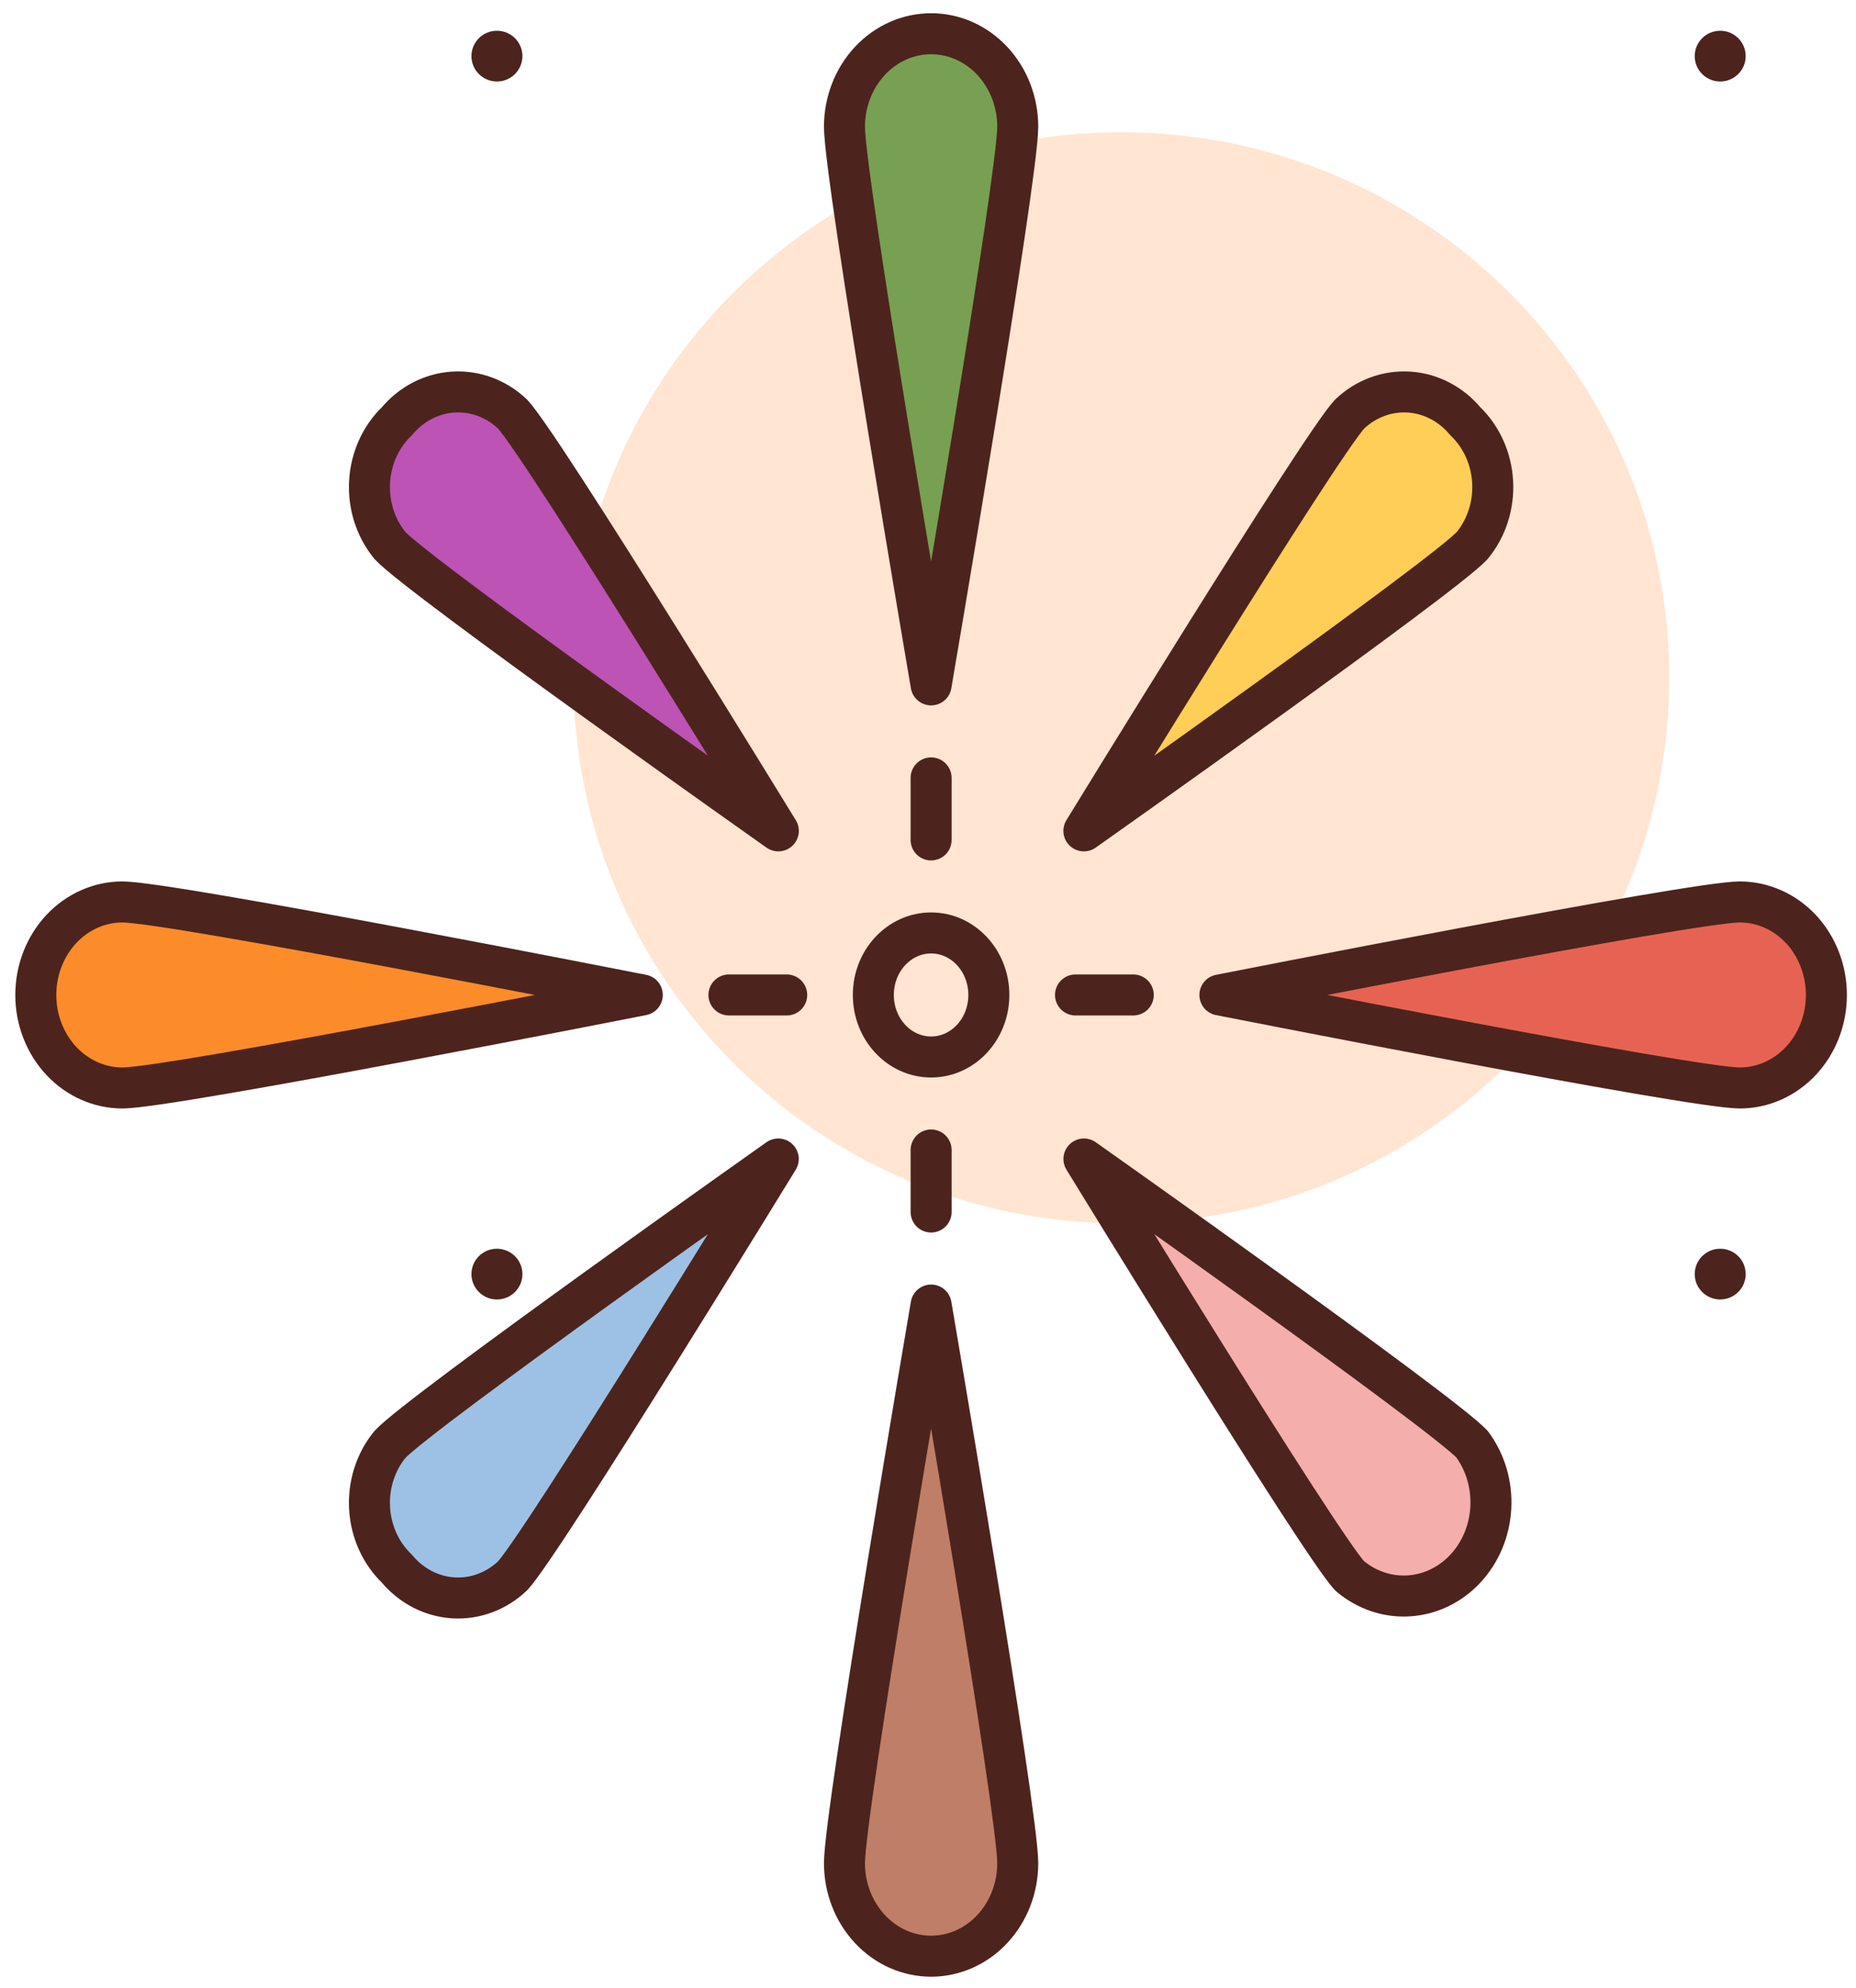 <svg width="99" height="106" viewBox="0 0 99 106" fill="none" xmlns="http://www.w3.org/2000/svg">
<path d="M59.811 65.234C75.952 65.234 89.038 52.21 89.038 36.143C89.038 20.077 75.952 7.052 59.811 7.052C43.67 7.052 30.584 20.077 30.584 36.143C30.584 52.21 43.67 65.234 59.811 65.234Z" fill="#FFE5D2"/>
<path d="M54.287 6.759C54.287 5.443 53.8 4.182 52.933 3.251C52.067 2.321 50.891 1.799 49.666 1.799C48.44 1.799 47.264 2.321 46.398 3.251C45.531 4.182 45.044 5.443 45.044 6.759C45.044 9.499 49.666 36.521 49.666 36.521C49.666 36.521 54.287 9.499 54.287 6.759Z" fill="#77A052" stroke="#4C241D" stroke-width="2.187" stroke-linecap="round" stroke-linejoin="round"/>
<path d="M49.666 41.482V44.789" stroke="#4C241D" stroke-width="2.187" stroke-linecap="round" stroke-linejoin="round"/>
<path d="M54.287 99.353C54.287 100.668 53.8 101.93 52.933 102.86C52.067 103.791 50.891 104.313 49.666 104.313C48.44 104.313 47.264 103.791 46.398 102.86C45.531 101.93 45.044 100.668 45.044 99.353C45.044 96.613 49.666 69.591 49.666 69.591C49.666 69.591 54.287 96.613 54.287 99.353Z" fill="#BF7E68" stroke="#4C241D" stroke-width="2.187" stroke-linecap="round" stroke-linejoin="round"/>
<path d="M6.531 48.096C5.306 48.096 4.13 48.618 3.263 49.548C2.397 50.479 1.91 51.74 1.91 53.056C1.91 54.372 2.397 55.633 3.263 56.564C4.13 57.494 5.306 58.016 6.531 58.016C9.084 58.016 34.26 53.056 34.26 53.056C34.26 53.056 9.084 48.096 6.531 48.096Z" fill="#FC8C29" stroke="#4C241D" stroke-width="2.187" stroke-linecap="round" stroke-linejoin="round"/>
<path d="M92.8 48.096C94.025 48.096 95.201 48.618 96.068 49.548C96.934 50.479 97.421 51.74 97.421 53.056C97.421 54.372 96.934 55.633 96.068 56.564C95.201 57.494 94.025 58.016 92.8 58.016C90.247 58.016 65.071 53.056 65.071 53.056C65.071 53.056 90.247 48.096 92.8 48.096Z" fill="#E66353" stroke="#4C241D" stroke-width="2.187" stroke-linecap="round" stroke-linejoin="round"/>
<path d="M27.34 22.08C26.472 21.256 25.336 20.834 24.179 20.907C23.022 20.979 21.939 21.54 21.166 22.467C20.303 23.296 19.78 24.459 19.713 25.701C19.645 26.942 20.038 28.162 20.805 29.094C22.411 30.818 41.516 44.306 41.516 44.306C41.516 44.306 28.947 23.803 27.34 22.08Z" fill="#BD53B5" stroke="#4C241D" stroke-width="2.187" stroke-linecap="round" stroke-linejoin="round"/>
<path d="M78.525 77.018C79.233 77.978 79.587 79.183 79.52 80.405C79.454 81.627 78.972 82.78 78.165 83.646C77.359 84.511 76.285 85.028 75.147 85.1C74.008 85.171 72.885 84.791 71.99 84.032C70.384 82.309 57.818 61.803 57.818 61.803C57.818 61.803 76.92 75.293 78.525 77.018Z" fill="#F4AEAB" stroke="#4C241D" stroke-width="2.187" stroke-linecap="round" stroke-linejoin="round"/>
<path d="M20.805 77.018C20.038 77.95 19.645 79.17 19.713 80.411C19.78 81.653 20.303 82.815 21.166 83.645C21.939 84.572 23.022 85.132 24.179 85.205C25.336 85.277 26.472 84.856 27.34 84.032C28.947 82.309 41.513 61.803 41.513 61.803C41.513 61.803 22.411 75.293 20.805 77.018Z" fill="#9DC1E4" stroke="#4C241D" stroke-width="2.187" stroke-linecap="round" stroke-linejoin="round"/>
<path d="M71.991 22.08C72.859 21.256 73.995 20.834 75.152 20.907C76.309 20.979 77.392 21.54 78.165 22.467C79.028 23.296 79.551 24.459 79.618 25.701C79.686 26.942 79.293 28.162 78.525 29.094C76.92 30.818 57.815 44.306 57.815 44.306C57.815 44.306 70.384 23.803 71.991 22.08Z" fill="#FFCE56" stroke="#4C241D" stroke-width="2.187" stroke-linecap="round" stroke-linejoin="round"/>
<path d="M49.666 64.63V61.323" stroke="#4C241D" stroke-width="2.187" stroke-linecap="round" stroke-linejoin="round"/>
<path d="M38.882 53.056H41.963" stroke="#4C241D" stroke-width="2.187" stroke-linecap="round" stroke-linejoin="round"/>
<path d="M60.449 53.056H57.368" stroke="#4C241D" stroke-width="2.187" stroke-linecap="round" stroke-linejoin="round"/>
<path d="M49.666 56.363C51.367 56.363 52.746 54.882 52.746 53.056C52.746 51.23 51.367 49.749 49.666 49.749C47.964 49.749 46.584 51.23 46.584 53.056C46.584 54.882 47.964 56.363 49.666 56.363Z" stroke="#4C241D" stroke-width="2.187" stroke-linecap="round" stroke-linejoin="round"/>
<path d="M91.756 4.346C92.507 4.346 93.116 3.74 93.116 2.993C93.116 2.245 92.507 1.64 91.756 1.64C91.006 1.64 90.397 2.245 90.397 2.993C90.397 3.74 91.006 4.346 91.756 4.346Z" fill="#4C241D"/>
<path d="M26.506 69.294C27.257 69.294 27.866 68.688 27.866 67.941C27.866 67.193 27.257 66.588 26.506 66.588C25.756 66.588 25.147 67.193 25.147 67.941C25.147 68.688 25.756 69.294 26.506 69.294Z" fill="#4C241D"/>
<path d="M26.506 4.346C27.257 4.346 27.866 3.74 27.866 2.993C27.866 2.245 27.257 1.64 26.506 1.64C25.756 1.64 25.147 2.245 25.147 2.993C25.147 3.74 25.756 4.346 26.506 4.346Z" fill="#4C241D"/>
<path d="M91.756 69.294C92.507 69.294 93.116 68.688 93.116 67.941C93.116 67.193 92.507 66.588 91.756 66.588C91.006 66.588 90.397 67.193 90.397 67.941C90.397 68.688 91.006 69.294 91.756 69.294Z" fill="#4C241D"/>
</svg>
